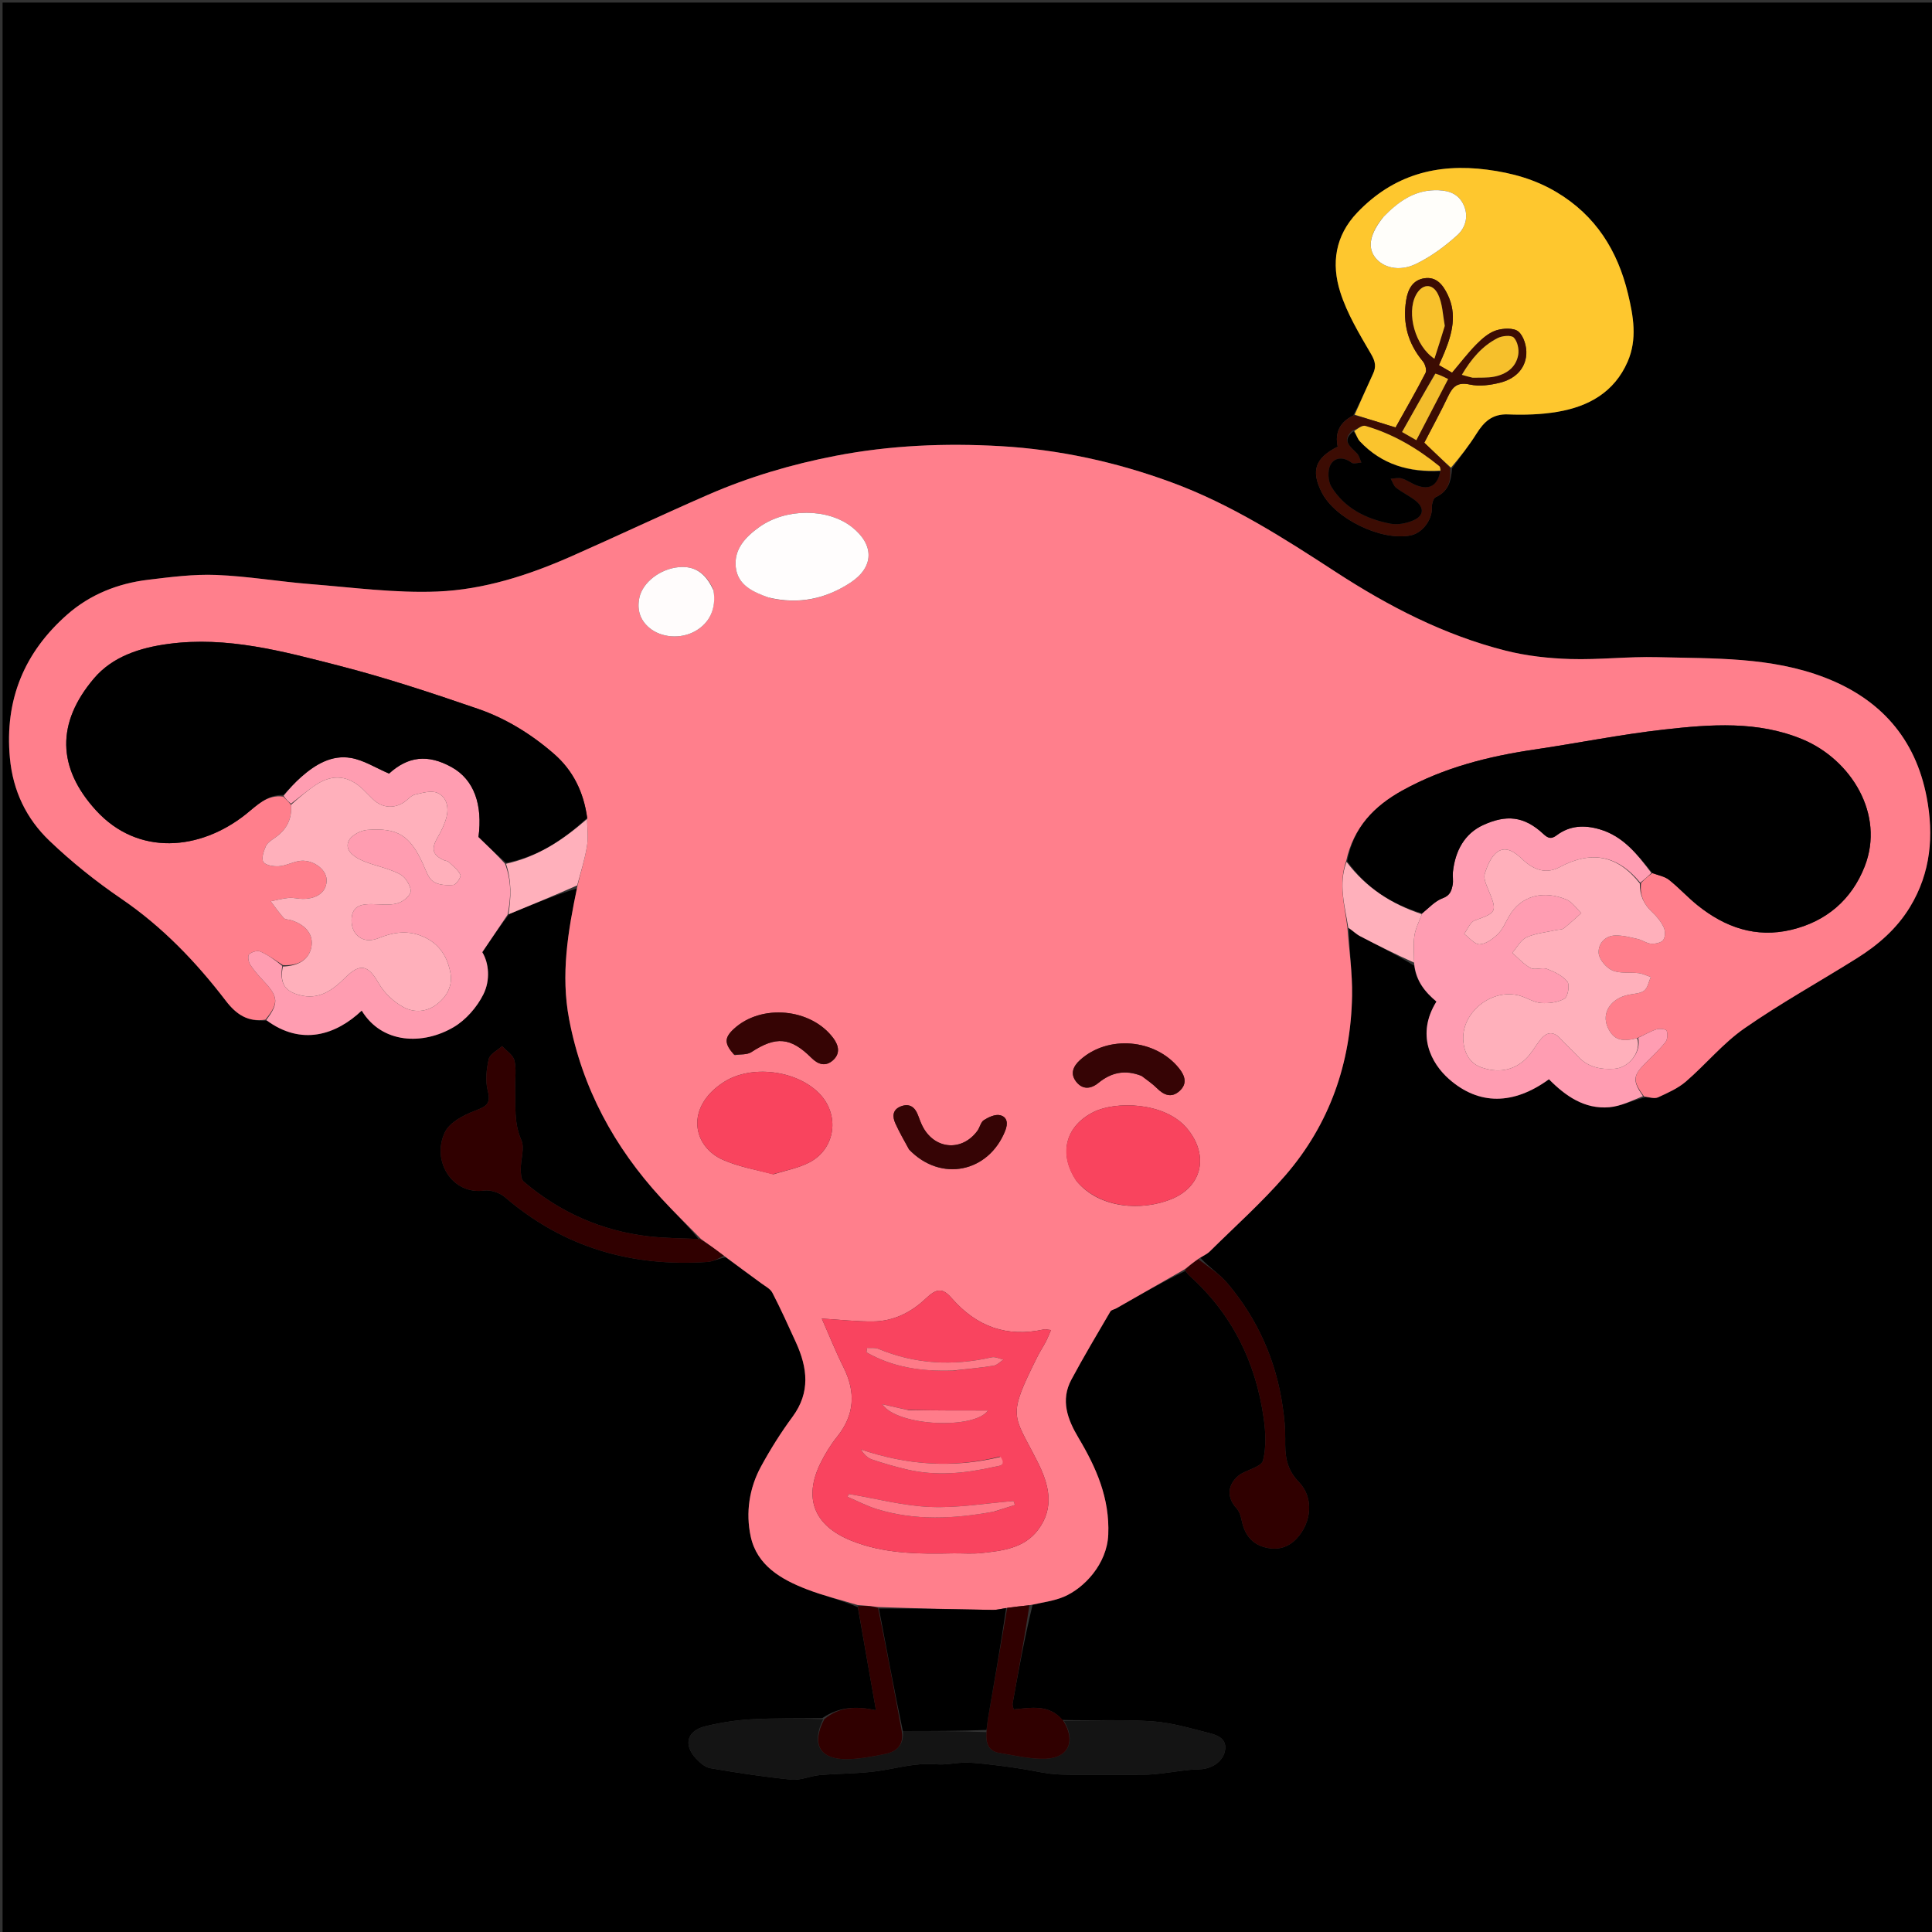 <svg version="1.1" id="Layer_1" xmlns="http://www.w3.org/2000/svg" xmlns:xlink="http://www.w3.org/1999/xlink" x="0px" y="0px"
	 width="100%" viewBox="0 0 750 750" enable-background="new 0 0 750 750" xml:space="preserve">
<rect x="0" y="0" width="750" height="750" fill="#333333" stroke="none"/>
<path fill="#000000" opacity="1" stroke="none" 
	d="
M445,751 
	C296.667,751 148.833,751 1,751 
	C1,501 1,251 1,1 
	C251,1 501,1 751,1 
	C751,251 751,501 751,751 
	C649.167,751 547.333,751 445,751 
M319.205,666.986 
	C309.971,667.102 300.72,666.924 291.508,667.44 
	C285.59,667.771 279.634,668.732 273.865,670.118 
	C266.699,671.839 265.19,677.302 270.16,682.615 
	C271.669,684.227 273.676,686.054 275.691,686.398 
	C286.159,688.182 296.674,689.807 307.236,690.849 
	C310.808,691.202 314.54,689.405 318.242,689.082 
	C325.805,688.421 333.467,688.576 340.957,687.491 
	C348.422,686.409 355.669,684.196 363.403,684.891 
	C367.307,685.242 371.321,684.162 375.276,684.239 
	C379.567,684.323 383.853,684.952 388.13,685.435 
	C390.93,685.751 393.714,686.215 396.5,686.639 
	C401.52,687.404 406.52,688.702 411.556,688.858 
	C422.46,689.196 433.383,688.974 444.297,688.931 
	C446.271,688.924 448.252,688.744 450.217,688.527 
	C455.363,687.959 460.496,686.936 465.648,686.84 
	C469.972,686.759 474.559,684.17 475.497,679.828 
	C476.522,675.084 472.811,673.641 469.508,672.801 
	C462.15,670.929 454.721,668.706 447.215,668.203 
	C435.855,667.442 424.406,668.024 412.397,667.69 
	C407.254,661.501 400.29,662.931 393.5,663.591 
	C393.306,662.601 392.983,661.934 393.089,661.343 
	C395.371,648.625 397.702,635.915 400.843,623.025 
	C404.906,622.005 409.176,621.474 412.99,619.862 
	C420.768,616.575 429.732,607.241 430.222,595.755 
	C430.828,581.573 425.569,569.732 418.652,558.131 
	C414.417,551.028 411.614,543.57 415.908,535.567 
	C420.711,526.617 425.92,517.883 431.047,509.111 
	C431.419,508.476 432.589,508.332 433.351,507.897 
	C442.2,502.851 451.041,497.793 460.189,493.369 
	C460.721,494.006 461.185,494.72 461.796,495.269 
	C478.343,510.121 487.509,528.879 490.579,550.657 
	C491.336,556.025 491.589,561.81 490.301,566.959 
	C489.728,569.251 484.759,570.442 481.788,572.138 
	C481.5,572.302 481.217,572.484 480.959,572.692 
	C476.419,576.342 476.166,581.335 479.995,585.483 
	C481.091,586.671 481.689,588.532 482.009,590.183 
	C482.975,595.17 485.566,599.008 490.371,600.48 
	C495.193,601.957 499.746,601.219 503.538,597.066 
	C509.008,591.074 510.251,581.51 504.183,575.274 
	C499.18,570.132 498.829,564.784 498.924,558.566 
	C498.987,554.447 498.54,550.288 497.957,546.199 
	C495.387,528.182 488.252,512.099 476.538,498.214 
	C473.453,494.558 469.203,491.884 465.957,488.223 
	C467.185,487.434 468.598,486.831 469.613,485.827 
	C479.495,476.044 489.943,466.741 499.007,456.246 
	C516.18,436.363 524.41,412.692 524.873,386.515 
	C525.029,377.713 523.71,368.885 523.733,360.221 
	C525.14,361.299 526.427,362.607 527.975,363.417 
	C534.929,367.057 541.957,370.555 548.995,374.89 
	C549.683,380.884 553.202,385.097 557.621,388.807 
	C549.612,401.664 555.589,412.817 562.549,418.934 
	C574.138,429.119 587.567,428.965 601.301,418.967 
	C607.729,425.469 615.085,430.641 624.693,429.831 
	C629.206,429.451 633.563,427.229 638.768,425.982 
	C640.427,426.013 642.342,426.595 643.697,425.968 
	C647.436,424.237 651.382,422.512 654.452,419.865 
	C662.206,413.179 668.846,405.011 677.17,399.217 
	C691.237,389.427 706.317,381.102 720.858,371.982 
	C729.098,366.814 736.352,360.517 741.482,352.054 
	C749.546,338.753 750.763,324.314 747.937,309.49 
	C743.58,286.635 729.934,271.318 708.372,263.017 
	C687.39,254.94 665.247,255.685 643.351,255.11 
	C632.112,254.814 620.828,256.173 609.594,255.833 
	C601.154,255.578 592.552,254.625 584.384,252.554 
	C560.629,246.527 539.081,235.403 518.637,222.097 
	C498.261,208.835 477.866,195.742 454.822,187.26 
	C433.301,179.339 411.125,174.503 388.379,173.193 
	C366.976,171.961 345.529,172.852 324.325,176.954 
	C307.266,180.255 290.71,185.154 274.813,192.088 
	C257.018,199.849 239.467,208.166 221.705,216.005 
	C205.16,223.306 187.816,228.895 169.84,229.629 
	C153.485,230.296 136.989,228.055 120.582,226.754 
	C108.348,225.784 96.18,223.68 83.939,223.194 
	C75.134,222.845 66.217,224.013 57.419,225.076 
	C45.756,226.485 34.948,230.794 26.152,238.522 
	C9.456,253.191 1.756,271.614 3.839,294.216 
	C5.027,307.11 10.261,317.838 19.213,326.399 
	C27.802,334.612 37.211,342.15 47.035,348.847 
	C62.99,359.722 76.075,373.36 87.665,388.506 
	C91.796,393.904 96.267,396.801 103.674,396.152 
	C117.049,406.163 130.466,401.726 140.418,392.323 
	C148.289,405.265 164.218,405.757 176.121,398.728 
	C180.874,395.921 185.158,390.993 187.642,386.024 
	C190.419,380.469 189.801,373.857 187.222,369.636 
	C190.852,364.265 193.947,359.685 197.736,354.795 
	C206.464,351.213 215.191,347.631 223.988,344.873 
	C220.447,361.635 217.645,378.37 220.925,395.622 
	C226.014,422.392 238.435,445.276 256.717,465.17 
	C261.698,470.59 266.99,475.723 271.184,480.992 
	C264.724,480.665 258.223,480.689 251.812,479.945 
	C233.502,477.818 217.288,470.616 203.268,458.673 
	C202.236,457.794 202.16,455.444 202.155,453.777 
	C202.146,450.008 203.739,445.675 202.379,442.584 
	C199.386,435.784 200.207,428.932 200.011,422.037 
	C199.912,418.543 200.511,414.897 199.678,411.602 
	C199.147,409.501 196.569,407.917 194.91,406.102 
	C193.107,407.753 190.189,409.147 189.737,411.11 
	C188.824,415.071 188.343,419.577 189.346,423.425 
	C190.718,428.69 188.585,429.581 184.328,431.207 
	C179.963,432.875 174.601,435.665 172.746,439.464 
	C167.322,450.571 175.564,463.894 187.931,462.181 
	C190.508,461.824 194.036,463.045 196.058,464.781 
	C218.746,484.264 245.147,491.868 274.615,489.888 
	C276.816,489.74 278.947,488.523 281.722,488.116 
	C286.306,491.451 290.906,494.762 295.462,498.133 
	C297.014,499.281 299.032,500.281 299.848,501.859 
	C303.118,508.187 306.059,514.689 309.011,521.176 
	C313.472,530.982 314.658,540.514 307.664,549.984 
	C303.154,556.089 299.078,562.583 295.442,569.249 
	C290.828,577.708 289.435,587.234 291.415,596.435 
	C293.841,607.708 303.225,613.117 313.18,616.961 
	C319.609,619.444 326.369,621.072 333,623.91 
	C335.308,637.008 337.616,650.106 340.049,663.914 
	C332.437,662.282 325.819,662.474 319.205,666.986 
M525.301,161.316 
	C520.134,163.807 518.129,167.925 519.293,173.39 
	C510.482,177.797 508.821,182.811 513.145,191.242 
	C518.386,201.461 536.305,210.11 547.56,207.854 
	C552.261,206.911 556.068,201.683 555.861,196.926 
	C555.804,195.598 556.398,193.418 557.312,193.008 
	C562.299,190.768 563.325,186.761 563.693,181.804 
	C566.878,177.324 570.268,172.975 573.189,168.329 
	C576.086,163.722 579.309,160.637 585.375,160.872 
	C591.768,161.12 598.304,160.94 604.595,159.872 
	C616.652,157.826 626.657,152.305 631.841,140.414 
	C635.656,131.663 634.088,122.795 631.977,114.015 
	C627.948,97.26 619.449,83.673 604.288,74.615 
	C595.89,69.598 586.924,67.119 577.287,65.863 
	C557.712,63.312 540.86,67.924 526.931,82.472 
	C518.242,91.546 516.796,102.329 520.269,113.337 
	C522.951,121.838 527.768,129.751 532.301,137.538 
	C533.956,140.38 534.269,142.407 532.991,145.157 
	C530.553,150.401 528.248,155.706 525.301,161.316 
z"/>
<path fill="#FF7F8C" opacity="1" stroke="none" 
	d="
M103.021,395.837 
	C96.267,396.801 91.796,393.904 87.665,388.506 
	C76.075,373.36 62.99,359.722 47.035,348.847 
	C37.211,342.15 27.802,334.612 19.213,326.399 
	C10.261,317.838 5.027,307.11 3.839,294.216 
	C1.756,271.614 9.456,253.191 26.152,238.522 
	C34.948,230.794 45.756,226.485 57.419,225.076 
	C66.217,224.013 75.134,222.845 83.939,223.194 
	C96.18,223.68 108.348,225.784 120.582,226.754 
	C136.989,228.055 153.485,230.296 169.84,229.629 
	C187.816,228.895 205.16,223.306 221.705,216.005 
	C239.467,208.166 257.018,199.849 274.813,192.088 
	C290.71,185.154 307.266,180.255 324.325,176.954 
	C345.529,172.852 366.976,171.961 388.379,173.193 
	C411.125,174.503 433.301,179.339 454.822,187.26 
	C477.866,195.742 498.261,208.835 518.637,222.097 
	C539.081,235.403 560.629,246.527 584.384,252.554 
	C592.552,254.625 601.154,255.578 609.594,255.833 
	C620.828,256.173 632.112,254.814 643.351,255.11 
	C665.247,255.685 687.39,254.94 708.372,263.017 
	C729.934,271.318 743.58,286.635 747.937,309.49 
	C750.763,324.314 749.546,338.753 741.482,352.054 
	C736.352,360.517 729.098,366.814 720.858,371.982 
	C706.317,381.102 691.237,389.427 677.17,399.217 
	C668.846,405.011 662.206,413.179 654.452,419.865 
	C651.382,422.512 647.436,424.237 643.697,425.968 
	C642.342,426.595 640.427,426.013 638.201,425.613 
	C633.699,419.552 633.872,417.621 638.647,412.813 
	C641.331,410.111 644.146,407.504 646.519,404.547 
	C647.339,403.526 647.462,401.408 646.993,400.124 
	C646.769,399.51 644.264,399.194 643.065,399.584 
	C640.585,400.389 638.287,401.756 635.539,402.987 
	C629.306,404.697 626.191,403.483 624.096,398.768 
	C621.635,393.229 625.258,387.614 632.181,386.179 
	C634.268,385.747 636.741,385.735 638.286,384.55 
	C639.669,383.491 640.018,381.082 640.824,379.269 
	C639.262,378.753 637.734,377.975 636.132,377.774 
	C632.705,377.345 628.889,378.015 625.901,376.707 
	C623.516,375.663 620.798,372.464 620.602,370.03 
	C620.32,366.542 622.907,363.256 627.051,363.149 
	C629.952,363.074 632.909,363.868 635.784,364.523 
	C637.545,364.924 639.169,366.214 640.909,366.337 
	C642.506,366.45 644.794,366.018 645.641,364.937 
	C646.492,363.852 646.51,361.399 645.868,360.024 
	C644.842,357.828 643.204,355.772 641.404,354.113 
	C638.094,351.061 636.51,347.498 637.064,342.755 
	C638.518,341.282 639.796,340.092 641.46,338.944 
	C643.901,339.821 646.281,340.247 647.946,341.573 
	C651.808,344.647 655.16,348.358 659.011,351.448 
	C669.679,360.006 681.649,364.223 695.378,360.949 
	C709.031,357.694 718.819,349.225 723.855,336.391 
	C731.84,316.042 718.461,294.859 699.865,287.064 
	C682.373,279.732 664.028,281.181 645.922,283.217 
	C629.119,285.107 612.488,288.491 595.744,290.959 
	C577.814,293.601 560.508,297.966 544.479,306.823 
	C533.407,312.941 525.407,321.217 522.587,334.255 
	C519.466,343.136 522.035,351.58 523.065,360.068 
	C523.71,368.885 525.029,377.713 524.873,386.515 
	C524.41,412.692 516.18,436.363 499.007,456.246 
	C489.943,466.741 479.495,476.044 469.613,485.827 
	C468.598,486.831 467.185,487.434 465.406,488.542 
	C463.199,490.153 461.542,491.445 459.885,492.738 
	C451.041,497.793 442.2,502.851 433.351,507.897 
	C432.589,508.332 431.419,508.476 431.047,509.111 
	C425.92,517.883 420.711,526.617 415.908,535.567 
	C411.614,543.57 414.417,551.028 418.652,558.131 
	C425.569,569.732 430.828,581.573 430.222,595.755 
	C429.732,607.241 420.768,616.575 412.99,619.862 
	C409.176,621.474 404.906,622.005 400.025,623.076 
	C396.472,623.467 393.737,623.809 390.59,624.242 
	C388.596,624.556 387.011,624.993 385.434,624.966 
	C370.633,624.718 355.834,624.389 340.704,623.843 
	C337.909,623.429 335.445,623.256 332.98,623.083 
	C326.369,621.072 319.609,619.444 313.18,616.961 
	C303.225,613.117 293.841,607.708 291.415,596.435 
	C289.435,587.234 290.828,577.708 295.442,569.249 
	C299.078,562.583 303.154,556.089 307.664,549.984 
	C314.658,540.514 313.472,530.982 309.011,521.176 
	C306.059,514.689 303.118,508.187 299.848,501.859 
	C299.032,500.281 297.014,499.281 295.462,498.133 
	C290.906,494.762 286.306,491.451 281.283,487.653 
	C277.942,485.123 275.04,483.055 272.139,480.987 
	C266.99,475.723 261.698,470.59 256.717,465.17 
	C238.435,445.276 226.014,422.392 220.925,395.622 
	C217.645,378.37 220.447,361.635 224.11,344.117 
	C225.48,338.411 227.049,333.512 227.865,328.49 
	C228.423,325.057 227.931,321.452 227.945,317.52 
	C226.569,307.445 222.446,299.091 215.085,292.675 
	C206.329,285.042 196.422,278.903 185.491,275.147 
	C167.643,269.015 149.673,263.05 131.407,258.371 
	C109.852,252.848 88.181,246.92 65.42,249.957 
	C54.296,251.442 43.668,254.875 36.458,263.383 
	C21.877,280.589 22.12,297.971 37.257,314.569 
	C53.58,332.466 77.674,330.213 95.417,316.105 
	C99.711,312.69 103.621,308.4 109.961,309.237 
	C111.01,310.375 111.987,311.193 112.977,312.426 
	C113.416,318.183 111.106,322.122 106.832,325.139 
	C105.483,326.09 103.837,327.099 103.212,328.482 
	C102.356,330.375 101.385,333.273 102.238,334.588 
	C103.105,335.923 106.163,336.399 108.2,336.272 
	C110.797,336.11 113.298,334.775 115.904,334.283 
	C120.944,333.331 126.598,337.155 126.783,341.441 
	C126.978,345.968 123.361,348.96 117.552,348.952 
	C115.734,348.95 113.894,348.411 112.103,348.567 
	C109.744,348.772 107.424,349.422 105.087,349.88 
	C106.763,352.073 108.335,354.36 110.179,356.402 
	C110.736,357.019 112.06,356.911 113.009,357.211 
	C118.872,359.06 121.777,362.936 120.872,367.665 
	C119.974,372.353 116.002,375.017 109.837,374.666 
	C106.781,372.694 104.072,370.7 101.065,369.383 
	C99.921,368.883 97.702,369.522 96.722,370.441 
	C96.101,371.023 96.418,373.367 97.095,374.417 
	C98.607,376.763 100.505,378.892 102.431,380.934 
	C108.104,386.95 108.244,389.49 103.021,395.837 
M370.493,603.002 
	C373.992,602.984 377.522,603.264 380.982,602.89 
	C389.122,602.01 397.518,601.087 402.933,593.934 
	C409.607,585.118 407.157,576.111 402.632,567.18 
	C393.276,548.716 390.812,550.456 402.777,526.55 
	C403.744,524.619 404.958,522.812 405.96,520.897 
	C406.666,519.545 407.208,518.107 407.992,516.326 
	C406.505,516.183 405.822,515.95 405.22,516.084 
	C390.819,519.28 379.072,514.976 369.435,503.925 
	C365.891,499.861 363.604,500.093 359.363,504.106 
	C353.569,509.589 346.77,512.93 338.791,512.989 
	C332.433,513.035 326.068,512.3 319.015,511.87 
	C321.816,518.201 324.375,524.629 327.454,530.797 
	C332.255,540.415 331.788,549.254 324.939,557.779 
	C322.455,560.87 320.326,564.34 318.563,567.898 
	C311.77,581.6 316.079,592.193 330.209,597.975 
	C342.903,603.17 356.149,603.304 370.493,603.002 
M417.915,458.47 
	C426.805,469.292 443.314,470.14 454.734,465.496 
	C467.049,460.488 469.314,448.006 460.656,437.88 
	C452.023,427.784 433.145,427.383 424.554,431.665 
	C413.702,437.075 410.726,447.753 417.915,458.47 
M300.329,455.853 
	C305.029,454.334 310.072,453.457 314.36,451.167 
	C324.49,445.758 326.056,432.599 317.996,424.425 
	C309.125,415.429 291.595,413.203 280.958,420.072 
	C265.834,429.838 268.87,445.033 280.604,450.229 
	C286.561,452.868 293.164,454.049 300.329,455.853 
M298.73,232.059 
	C310.064,234.777 320.55,232.465 330.118,226.202 
	C339.358,220.153 339.474,211.526 330.754,204.628 
	C321.427,197.25 305.119,197.165 294.709,204.636 
	C289.419,208.433 284.845,213.189 285.629,220.217 
	C286.396,227.093 292.126,229.757 298.73,232.059 
M276.899,228.789 
	C273.871,222.304 269.565,219.566 263.36,220.18 
	C256.251,220.882 249.465,226.062 248.205,232.033 
	C247.249,236.566 248.366,240.588 252.036,243.694 
	C256.65,247.599 264.221,248.179 269.825,245.04 
	C275.52,241.85 278.151,236.206 276.899,228.789 
M353.056,446.41 
	C365.184,458.996 383.73,455.232 390.218,438.975 
	C391.373,436.08 391.016,433.596 388.23,432.92 
	C386.364,432.468 383.781,433.663 381.957,434.814 
	C380.722,435.593 380.385,437.678 379.408,439.004 
	C373.572,446.93 363.305,446.352 358.457,437.818 
	C357.562,436.243 356.971,434.487 356.315,432.785 
	C355.096,429.623 352.916,428.232 349.668,429.512 
	C346.412,430.796 346.376,433.468 347.608,436.159 
	C349.12,439.462 350.908,442.638 353.056,446.41 
M443.381,417.783 
	C445.309,419.324 447.397,420.706 449.128,422.443 
	C451.848,425.171 454.775,426.322 457.868,423.545 
	C460.973,420.758 460.074,417.676 457.7,414.715 
	C448.502,403.242 430.069,401.704 419.275,411.503 
	C416.592,413.939 415.39,416.787 417.701,419.82 
	C420.151,423.036 423.352,422.865 426.417,420.374 
	C431.309,416.397 436.668,415.071 443.381,417.783 
M285.226,409.617 
	C287.403,409.253 289.997,409.527 291.69,408.422 
	C301.202,402.208 306.893,402.583 315.016,410.682 
	C317.658,413.317 320.537,414.116 323.365,411.588 
	C326.184,409.068 325.676,405.98 323.544,403.081 
	C314.942,391.381 295.462,389.56 284.824,399.468 
	C281.167,402.873 281.111,405.117 285.226,409.617 
z"/>
<path fill="#FEC72E" opacity="1" stroke="none" 
	d="
M525.887,160.986 
	C528.248,155.706 530.553,150.401 532.991,145.157 
	C534.269,142.407 533.956,140.38 532.301,137.538 
	C527.768,129.751 522.951,121.838 520.269,113.337 
	C516.796,102.329 518.242,91.546 526.931,82.472 
	C540.86,67.924 557.712,63.312 577.287,65.863 
	C586.924,67.119 595.89,69.598 604.288,74.615 
	C619.449,83.673 627.948,97.26 631.977,114.015 
	C634.088,122.795 635.656,131.663 631.841,140.414 
	C626.657,152.305 616.652,157.826 604.595,159.872 
	C598.304,160.94 591.768,161.12 585.375,160.872 
	C579.309,160.637 576.086,163.722 573.189,168.329 
	C570.268,172.975 566.878,177.324 563.254,181.551 
	C559.628,178.263 556.442,175.229 552.902,171.858 
	C555.896,166.067 559.24,159.965 562.225,153.693 
	C564.015,149.933 565.95,148.267 570.602,149.276 
	C574.319,150.083 578.597,149.503 582.374,148.544 
	C587.876,147.148 592.1,143.459 592.509,137.55 
	C592.713,134.595 591.55,130.545 589.48,128.741 
	C587.716,127.203 583.523,127.394 580.854,128.239 
	C578.009,129.139 575.395,131.412 573.213,133.613 
	C569.865,136.989 566.973,140.817 563.696,144.681 
	C561.957,143.678 560.326,142.737 558.594,141.739 
	C559.492,139.678 560.183,138.179 560.804,136.651 
	C563.747,129.403 565.641,122.068 562.022,114.485 
	C560.222,110.715 557.726,107.338 553.002,108.018 
	C548.423,108.677 546.557,112.248 545.869,116.524 
	C544.44,125.415 546.519,133.283 552.339,140.247 
	C553.256,141.343 553.949,143.699 553.395,144.778 
	C549.688,151.995 545.615,159.025 541.754,165.947 
	C536.161,164.198 531.024,162.592 525.887,160.986 
M536.864,84.421 
	C531.864,90.64 530.805,95.734 533.68,99.735 
	C536.642,103.856 543.077,105.631 549.632,102.474 
	C555.463,99.666 560.903,95.646 565.728,91.288 
	C569.109,88.234 570.319,83.453 567.871,78.91 
	C565.517,74.542 561.194,73.726 556.712,73.847 
	C548.672,74.065 542.695,78.413 536.864,84.421 
z"/>
<path fill="#FF9DB2" opacity="1" stroke="none" 
	d="
M641.074,338.902 
	C639.796,340.092 638.518,341.282 636.751,342.665 
	C627.825,331.827 617.588,330.137 605.496,336.603 
	C600.043,339.519 595.27,337.617 590.987,333.57 
	C588.28,331.011 584.76,328.257 581.278,330.725 
	C578.826,332.463 577.35,336.112 576.385,339.203 
	C575.839,340.952 576.943,343.407 577.755,345.355 
	C581.327,353.926 581.056,354.267 572.523,357.299 
	C570.747,357.93 569.742,360.728 568.381,362.527 
	C570.385,363.981 572.435,366.653 574.382,366.58 
	C576.806,366.489 579.5,364.5 581.42,362.65 
	C583.274,360.862 584.364,358.249 585.665,355.928 
	C590.513,347.284 599.575,345.646 608.095,349.205 
	C610.356,350.149 611.959,352.666 613.865,354.462 
	C611.6,356.461 609.404,358.548 607.027,360.404 
	C606.327,360.951 605.112,360.824 604.141,361.042 
	C600.26,361.915 596.138,362.264 592.592,363.878 
	C590.309,364.918 588.874,367.823 587.059,369.892 
	C589.411,371.912 591.525,374.386 594.201,375.787 
	C595.909,376.681 598.669,375.412 600.562,376.14 
	C603.457,377.252 606.63,378.759 608.461,381.069 
	C609.454,382.322 608.676,386.885 607.354,387.659 
	C604.812,389.146 601.268,389.597 598.227,389.357 
	C595.351,389.131 592.649,387.24 589.765,386.477 
	C578.858,383.591 567.062,393.245 568.058,404.267 
	C568.472,408.852 570.601,412.811 575.091,414.371 
	C581.26,416.514 587.334,415.817 592.252,411.119 
	C594.381,409.085 595.857,406.372 597.662,403.992 
	C600.132,400.735 602.757,399.892 605.865,403.316 
	C607.991,405.658 610.414,407.73 612.538,410.073 
	C616.381,414.314 621.38,415.254 626.654,414.903 
	C632.555,414.51 637.274,408.14 635.915,402.893 
	C638.287,401.756 640.585,400.389 643.065,399.584 
	C644.264,399.194 646.769,399.51 646.993,400.124 
	C647.462,401.408 647.339,403.526 646.519,404.547 
	C644.146,407.504 641.331,410.111 638.647,412.813 
	C633.872,417.621 633.699,419.552 637.812,425.543 
	C633.563,427.229 629.206,429.451 624.693,429.831 
	C615.085,430.641 607.729,425.469 601.301,418.967 
	C587.567,428.965 574.138,429.119 562.549,418.934 
	C555.589,412.817 549.612,401.664 557.621,388.807 
	C553.202,385.097 549.683,380.884 548.971,374.083 
	C548.954,369.903 548.579,366.47 549.086,363.173 
	C549.523,360.328 550.964,357.637 552.088,354.565 
	C554.803,352.333 557.147,349.736 560.051,348.686 
	C562.948,347.638 563.496,345.716 563.925,343.462 
	C564.231,341.858 563.843,340.134 564.019,338.491 
	C564.884,330.409 568.467,323.577 575.882,320.229 
	C584.631,316.28 591.52,316.646 599.133,323.74 
	C601.009,325.488 602.222,325.819 604.335,324.233 
	C609.373,320.451 614.972,320.186 620.918,321.908 
	C630.202,324.598 635.638,331.72 641.074,338.902 
z"/>
<path fill="#FF9DB1" opacity="1" stroke="none" 
	d="
M103.348,395.994 
	C108.244,389.49 108.104,386.95 102.431,380.934 
	C100.505,378.892 98.607,376.763 97.095,374.417 
	C96.418,373.367 96.101,371.023 96.722,370.441 
	C97.702,369.522 99.921,368.883 101.065,369.383 
	C104.072,370.7 106.781,372.694 109.582,374.957 
	C108.523,381.582 110.474,384.697 116.076,386.233 
	C123.791,388.349 129.09,384.417 134.139,379.41 
	C139.896,373.7 143.015,374.723 146.974,381.65 
	C149.136,385.432 152.824,388.94 156.667,390.998 
	C160.72,393.168 165.703,392.997 169.818,389.667 
	C173.76,386.476 175.803,382.416 174.804,377.385 
	C173.456,370.6 169.851,365.561 163,363.094 
	C157.416,361.083 152.174,362.074 146.974,364.177 
	C143.225,365.692 139.764,365.052 137.643,361.844 
	C136.477,360.081 136.198,357.096 136.745,354.979 
	C137.7,351.283 141.142,350.948 144.469,350.984 
	C147.634,351.019 150.925,351.483 153.922,350.765 
	C156.016,350.264 158.565,348.428 159.304,346.554 
	C159.878,345.101 158.392,342.285 157.039,340.779 
	C155.698,339.286 153.454,338.465 151.468,337.722 
	C147.582,336.269 143.411,335.46 139.72,333.648 
	C136.973,332.299 133.658,329.715 135.451,326.271 
	C136.535,324.187 140,322.372 142.532,322.175 
	C154.506,321.242 159.217,324.403 164.232,335.439 
	C165.323,337.84 166.224,340.851 168.17,342.196 
	C170.183,343.587 173.402,343.747 176.011,343.516 
	C177.102,343.419 179.099,340.399 178.735,339.62 
	C177.82,337.663 175.837,336.18 174.184,334.61 
	C173.745,334.192 172.933,334.192 172.326,333.923 
	C167.915,331.964 167.32,329.541 169.762,325.292 
	C171.23,322.74 172.616,320.016 173.332,317.189 
	C174.291,313.407 173.423,309.302 169.739,307.774 
	C167.328,306.775 163.896,307.81 161.048,308.475 
	C159.562,308.821 158.377,310.378 157.008,311.318 
	C152.991,314.075 148.304,313.673 144.793,310.284 
	C143.474,309.012 142.218,307.674 140.896,306.405 
	C135.353,301.084 129.19,300.359 122.77,304.582 
	C119.352,306.83 116.224,309.52 112.965,312.01 
	C111.987,311.193 111.01,310.375 110.099,308.927 
	C112.402,306.067 114.533,303.718 116.897,301.632 
	C122.405,296.773 128.746,292.949 136.21,294.226 
	C141.212,295.081 145.847,298.089 151.031,300.298 
	C158.366,293.654 165.953,292.628 175.301,297.791 
	C184.131,302.669 187.391,312.503 185.754,324.905 
	C189.507,328.542 192.772,331.705 196.041,335.273 
	C198.653,342.037 198.399,348.543 197.042,355.106 
	C193.947,359.685 190.852,364.265 187.222,369.636 
	C189.801,373.857 190.419,380.469 187.642,386.024 
	C185.158,390.993 180.874,395.921 176.121,398.728 
	C164.218,405.757 148.289,405.265 140.418,392.323 
	C130.466,401.726 117.049,406.163 103.348,395.994 
z"/>
<path fill="#141414" opacity="1" stroke="none" 
	d="
M412.994,668.036 
	C424.406,668.024 435.855,667.442 447.215,668.203 
	C454.721,668.706 462.15,670.929 469.508,672.801 
	C472.811,673.641 476.522,675.084 475.497,679.828 
	C474.559,684.17 469.972,686.759 465.648,686.84 
	C460.496,686.936 455.363,687.959 450.217,688.527 
	C448.252,688.744 446.271,688.924 444.297,688.931 
	C433.383,688.974 422.46,689.196 411.556,688.858 
	C406.52,688.702 401.52,687.404 396.5,686.639 
	C393.714,686.215 390.93,685.751 388.13,685.435 
	C383.853,684.952 379.567,684.323 375.276,684.239 
	C371.321,684.162 367.307,685.242 363.403,684.891 
	C355.669,684.196 348.422,686.409 340.957,687.491 
	C333.467,688.576 325.805,688.421 318.242,689.082 
	C314.54,689.405 310.808,691.202 307.236,690.849 
	C296.674,689.807 286.159,688.182 275.691,686.398 
	C273.676,686.054 271.669,684.227 270.16,682.615 
	C265.19,677.302 266.699,671.839 273.865,670.118 
	C279.634,668.732 285.59,667.771 291.508,667.44 
	C300.72,666.924 309.971,667.102 319.556,667.369 
	C314.81,677.207 318.269,683.141 329.119,682.903 
	C334.007,682.796 338.917,681.844 343.734,680.864 
	C348.362,679.922 350.963,677.096 350.485,671.993 
	C361.606,671.995 372.283,671.993 382.97,672.407 
	C382.493,676.829 383.772,679.832 388.059,680.517 
	C394.045,681.473 400.115,683 406.08,682.731 
	C414.944,682.332 417.689,675.776 412.994,668.036 
z"/>
<path fill="#300000" opacity="1" stroke="none" 
	d="
M271.661,480.99 
	C275.04,483.055 277.942,485.123 280.977,487.497 
	C278.947,488.523 276.816,489.74 274.615,489.888 
	C245.147,491.868 218.746,484.264 196.058,464.781 
	C194.036,463.045 190.508,461.824 187.931,462.181 
	C175.564,463.894 167.322,450.571 172.746,439.464 
	C174.601,435.665 179.963,432.875 184.328,431.207 
	C188.585,429.581 190.718,428.69 189.346,423.425 
	C188.343,419.577 188.824,415.071 189.737,411.11 
	C190.189,409.147 193.107,407.753 194.91,406.102 
	C196.569,407.917 199.147,409.501 199.678,411.602 
	C200.511,414.897 199.912,418.543 200.011,422.037 
	C200.207,428.932 199.386,435.784 202.379,442.584 
	C203.739,445.675 202.146,450.008 202.155,453.777 
	C202.16,455.444 202.236,457.794 203.268,458.673 
	C217.288,470.616 233.502,477.818 251.812,479.945 
	C258.223,480.689 264.724,480.665 271.661,480.99 
z"/>
<path fill="#300000" opacity="1" stroke="none" 
	d="
M460.037,493.054 
	C461.542,491.445 463.199,490.153 465.172,488.81 
	C469.203,491.884 473.453,494.558 476.538,498.214 
	C488.252,512.099 495.387,528.182 497.957,546.199 
	C498.54,550.288 498.987,554.447 498.924,558.566 
	C498.829,564.784 499.18,570.132 504.183,575.274 
	C510.251,581.51 509.008,591.074 503.538,597.066 
	C499.746,601.219 495.193,601.957 490.371,600.48 
	C485.566,599.008 482.975,595.17 482.009,590.183 
	C481.689,588.532 481.091,586.671 479.995,585.483 
	C476.166,581.335 476.419,576.342 480.959,572.692 
	C481.217,572.484 481.5,572.302 481.788,572.138 
	C484.759,570.442 489.728,569.251 490.301,566.959 
	C491.589,561.81 491.336,556.025 490.579,550.657 
	C487.509,528.879 478.343,510.121 461.796,495.269 
	C461.185,494.72 460.721,494.006 460.037,493.054 
z"/>
<path fill="#3C0C03" opacity="1" stroke="none" 
	d="
M525.594,161.151 
	C531.024,162.592 536.161,164.198 541.754,165.947 
	C545.615,159.025 549.688,151.995 553.395,144.778 
	C553.949,143.699 553.256,141.343 552.339,140.247 
	C546.519,133.283 544.44,125.415 545.869,116.524 
	C546.557,112.248 548.423,108.677 553.002,108.018 
	C557.726,107.338 560.222,110.715 562.022,114.485 
	C565.641,122.068 563.747,129.403 560.804,136.651 
	C560.183,138.179 559.492,139.678 558.594,141.739 
	C560.326,142.737 561.957,143.678 563.696,144.681 
	C566.973,140.817 569.865,136.989 573.213,133.613 
	C575.395,131.412 578.009,129.139 580.854,128.239 
	C583.523,127.394 587.716,127.203 589.48,128.741 
	C591.55,130.545 592.713,134.595 592.509,137.55 
	C592.1,143.459 587.876,147.148 582.374,148.544 
	C578.597,149.503 574.319,150.083 570.602,149.276 
	C565.95,148.267 564.015,149.933 562.225,153.693 
	C559.24,159.965 555.896,166.067 552.902,171.858 
	C556.442,175.229 559.628,178.263 562.925,181.621 
	C563.325,186.761 562.299,190.768 557.312,193.008 
	C556.398,193.418 555.804,195.598 555.861,196.926 
	C556.068,201.683 552.261,206.911 547.56,207.854 
	C536.305,210.11 518.386,201.461 513.145,191.242 
	C508.821,182.811 510.482,177.797 519.293,173.39 
	C518.129,167.925 520.134,163.807 525.594,161.151 
M559.319,182.299 
	C559.127,181.842 559.065,181.226 558.725,180.951 
	C550.13,173.976 540.721,168.424 530.046,165.335 
	C528.809,164.976 527.056,166.398 524.896,167.199 
	C520.626,171.22 524.336,173.39 526.805,176.005 
	C527.663,176.914 527.95,178.363 528.498,179.566 
	C527.198,179.623 525.466,180.244 524.673,179.637 
	C521.49,177.2 518.058,177.506 516.483,180.481 
	C515.31,182.696 515.524,186.802 516.871,188.989 
	C522.039,197.384 530.421,201.485 539.788,203.291 
	C542.603,203.833 546.023,203.149 548.712,201.982 
	C552.795,200.21 552.958,197.039 549.45,194.311 
	C547.101,192.486 544.338,191.194 541.993,189.365 
	C540.981,188.575 540.555,187.032 539.863,185.831 
	C541.316,185.771 542.883,185.336 544.196,185.736 
	C546.237,186.359 548.042,187.718 550.058,188.466 
	C554.993,190.296 558.06,188.385 559.319,182.299 
M560.906,126.119 
	C560.082,122.135 559.976,117.803 558.253,114.256 
	C556.052,109.724 551.923,110.176 549.622,114.608 
	C545.939,121.706 549.388,134.34 556.841,139.262 
	C558.2,135.048 559.502,131.009 560.906,126.119 
M572.067,146.674 
	C574.711,146.548 577.415,146.728 579.987,146.23 
	C584.717,145.313 588.495,142.696 589.374,137.755 
	C589.757,135.601 589.075,132.48 587.635,131.041 
	C586.595,130.002 583.159,130.338 581.391,131.238 
	C575.352,134.313 571.14,139.354 567.49,145.504 
	C569.104,145.969 570.173,146.276 572.067,146.674 
M556.9,145.231 
	C552.762,152.598 548.624,159.966 544.275,167.708 
	C546.175,168.794 547.825,169.738 549.823,170.879 
	C554.014,162.819 558.024,155.108 562.164,147.144 
	C560.477,146.299 559.015,145.567 556.9,145.231 
z"/>
<path fill="#300000" opacity="1" stroke="none" 
	d="
M350.04,671.99 
	C350.963,677.096 348.362,679.922 343.734,680.864 
	C338.917,681.844 334.007,682.796 329.119,682.903 
	C318.269,683.141 314.81,677.207 319.979,667.399 
	C325.819,662.474 332.437,662.282 340.049,663.914 
	C337.616,650.106 335.308,637.008 332.99,623.496 
	C335.445,623.256 337.909,623.429 340.86,624.195 
	C344.245,640.521 347.143,656.256 350.04,671.99 
z"/>
<path fill="#300000" opacity="1" stroke="none" 
	d="
M412.696,667.863 
	C417.689,675.776 414.944,682.332 406.08,682.731 
	C400.115,683 394.045,681.473 388.059,680.517 
	C383.772,679.832 382.493,676.829 382.984,671.983 
	C383.188,669.671 383.343,668.189 383.597,666.724 
	C386.056,652.531 388.532,638.341 391.003,624.15 
	C393.737,623.809 396.472,623.467 399.614,623.165 
	C397.702,635.915 395.371,648.625 393.089,661.343 
	C392.983,661.934 393.306,662.601 393.5,663.591 
	C400.29,662.931 407.254,661.501 412.696,667.863 
z"/>
<path fill="#FFB0BB" opacity="1" stroke="none" 
	d="
M197.389,354.95 
	C198.399,348.543 198.653,342.037 196.434,335.325 
	C208.976,332.555 218.783,325.861 227.908,317.924 
	C227.931,321.452 228.423,325.057 227.865,328.49 
	C227.049,333.512 225.48,338.411 224.075,343.706 
	C215.191,347.631 206.464,351.213 197.389,354.95 
z"/>
<path fill="#FFB0BB" opacity="1" stroke="none" 
	d="
M551.962,354.878 
	C550.964,357.637 549.523,360.328 549.086,363.173 
	C548.579,366.47 548.954,369.903 548.952,373.691 
	C541.957,370.555 534.929,367.057 527.975,363.417 
	C526.427,362.607 525.14,361.299 523.399,360.145 
	C522.035,351.58 519.466,343.136 522.727,334.578 
	C530.386,344.718 540.314,351.022 551.962,354.878 
z"/>
<path fill="#000000" opacity="1" stroke="none" 
	d="
M227.945,317.52 
	C218.783,325.861 208.976,332.555 196.43,334.921 
	C192.772,331.705 189.507,328.542 185.754,324.905 
	C187.391,312.503 184.131,302.669 175.301,297.791 
	C165.953,292.628 158.366,293.654 151.031,300.298 
	C145.847,298.089 141.212,295.081 136.21,294.226 
	C128.746,292.949 122.405,296.773 116.897,301.632 
	C114.533,303.718 112.402,306.067 110.028,308.607 
	C103.621,308.4 99.711,312.69 95.417,316.105 
	C77.674,330.213 53.58,332.466 37.257,314.569 
	C22.12,297.971 21.877,280.589 36.458,263.383 
	C43.668,254.875 54.296,251.442 65.42,249.957 
	C88.181,246.92 109.852,252.848 131.407,258.371 
	C149.673,263.05 167.643,269.015 185.491,275.147 
	C196.422,278.903 206.329,285.042 215.085,292.675 
	C222.446,299.091 226.569,307.445 227.945,317.52 
z"/>
<path fill="#000000" opacity="1" stroke="none" 
	d="
M552.088,354.565 
	C540.314,351.022 530.386,344.718 522.983,334.297 
	C525.407,321.217 533.407,312.941 544.479,306.823 
	C560.508,297.966 577.814,293.601 595.744,290.959 
	C612.488,288.491 629.119,285.107 645.922,283.217 
	C664.028,281.181 682.373,279.732 699.865,287.064 
	C718.461,294.859 731.84,316.042 723.855,336.391 
	C718.819,349.225 709.031,357.694 695.378,360.949 
	C681.649,364.223 669.679,360.006 659.011,351.448 
	C655.16,348.358 651.808,344.647 647.946,341.573 
	C646.281,340.247 643.901,339.821 641.46,338.944 
	C635.638,331.72 630.202,324.598 620.918,321.908 
	C614.972,320.186 609.373,320.451 604.335,324.233 
	C602.222,325.819 601.009,325.488 599.133,323.74 
	C591.52,316.646 584.631,316.28 575.882,320.229 
	C568.467,323.577 564.884,330.409 564.019,338.491 
	C563.843,340.134 564.231,341.858 563.925,343.462 
	C563.496,345.716 562.948,347.638 560.051,348.686 
	C557.147,349.736 554.803,352.333 552.088,354.565 
z"/>
<path fill="#F9445F" opacity="1" stroke="none" 
	d="
M369.994,603.003 
	C356.149,603.304 342.903,603.17 330.209,597.975 
	C316.079,592.193 311.77,581.6 318.563,567.898 
	C320.326,564.34 322.455,560.87 324.939,557.779 
	C331.788,549.254 332.255,540.415 327.454,530.797 
	C324.375,524.629 321.816,518.201 319.015,511.87 
	C326.068,512.3 332.433,513.035 338.791,512.989 
	C346.77,512.93 353.569,509.589 359.363,504.106 
	C363.604,500.093 365.891,499.861 369.435,503.925 
	C379.072,514.976 390.819,519.28 405.22,516.084 
	C405.822,515.95 406.505,516.183 407.992,516.326 
	C407.208,518.107 406.666,519.545 405.96,520.897 
	C404.958,522.812 403.744,524.619 402.777,526.55 
	C390.812,550.456 393.276,548.716 402.632,567.18 
	C407.157,576.111 409.607,585.118 402.933,593.934 
	C397.518,601.087 389.122,602.01 380.982,602.89 
	C377.522,603.264 373.992,602.984 369.994,603.003 
M386.116,586.753 
	C388.744,585.907 391.372,585.06 394,584.213 
	C393.823,583.706 393.646,583.198 393.469,582.691 
	C382.7,583.555 371.887,585.444 361.173,584.993 
	C350.576,584.548 340.079,581.739 329.538,579.966 
	C329.36,580.33 329.182,580.694 329.004,581.058 
	C332.798,582.669 336.487,584.622 340.406,585.829 
	C355.23,590.396 370.246,589.64 386.116,586.753 
M388.095,565.439 
	C369.952,570.064 352.07,568.738 334.192,562.679 
	C335.469,564.724 336.892,566.03 338.564,566.586 
	C342.964,568.05 347.434,569.358 351.948,570.422 
	C363.34,573.106 374.681,571.985 385.929,569.437 
	C387.598,569.059 390.833,569.155 388.095,565.439 
M370.438,532.045 
	C375.538,531.443 380.66,530.976 385.723,530.149 
	C387.09,529.925 388.279,528.608 389.55,527.793 
	C388.012,527.469 386.347,526.589 384.955,526.906 
	C369.916,530.328 355.257,529.58 340.928,523.602 
	C339.66,523.073 338.053,523.357 336.603,523.264 
	C336.523,523.833 336.443,524.403 336.363,524.972 
	C346.554,530.805 357.754,532.471 370.438,532.045 
M352.326,547.297 
	C349.041,546.571 345.757,545.846 342.472,545.12 
	C348.392,553.802 378.391,554.942 383.517,547.555 
	C373.254,547.555 363.193,547.555 352.326,547.297 
z"/>
<path fill="#FFB0BB" opacity="1" stroke="none" 
	d="
M112.977,312.426 
	C116.224,309.52 119.352,306.83 122.77,304.582 
	C129.19,300.359 135.353,301.084 140.896,306.405 
	C142.218,307.674 143.474,309.012 144.793,310.284 
	C148.304,313.673 152.991,314.075 157.008,311.318 
	C158.377,310.378 159.562,308.821 161.048,308.475 
	C163.896,307.81 167.328,306.775 169.739,307.774 
	C173.423,309.302 174.291,313.407 173.332,317.189 
	C172.616,320.016 171.23,322.74 169.762,325.292 
	C167.32,329.541 167.915,331.964 172.326,333.923 
	C172.933,334.192 173.745,334.192 174.184,334.61 
	C175.837,336.18 177.82,337.663 178.735,339.62 
	C179.099,340.399 177.102,343.419 176.011,343.516 
	C173.402,343.747 170.183,343.587 168.17,342.196 
	C166.224,340.851 165.323,337.84 164.232,335.439 
	C159.217,324.403 154.506,321.242 142.532,322.175 
	C140,322.372 136.535,324.187 135.451,326.271 
	C133.658,329.715 136.973,332.299 139.72,333.648 
	C143.411,335.46 147.582,336.269 151.468,337.722 
	C153.454,338.465 155.698,339.286 157.039,340.779 
	C158.392,342.285 159.878,345.101 159.304,346.554 
	C158.565,348.428 156.016,350.264 153.922,350.765 
	C150.925,351.483 147.634,351.019 144.469,350.984 
	C141.142,350.948 137.7,351.283 136.745,354.979 
	C136.198,357.096 136.477,360.081 137.643,361.844 
	C139.764,365.052 143.225,365.692 146.974,364.177 
	C152.174,362.074 157.416,361.083 163,363.094 
	C169.851,365.561 173.456,370.6 174.804,377.385 
	C175.803,382.416 173.76,386.476 169.818,389.667 
	C165.703,392.997 160.72,393.168 156.667,390.998 
	C152.824,388.94 149.136,385.432 146.974,381.65 
	C143.015,374.723 139.896,373.7 134.139,379.41 
	C129.09,384.417 123.791,388.349 116.076,386.233 
	C110.474,384.697 108.523,381.582 109.81,375.204 
	C116.002,375.017 119.974,372.353 120.872,367.665 
	C121.777,362.936 118.872,359.06 113.009,357.211 
	C112.06,356.911 110.736,357.019 110.179,356.402 
	C108.335,354.36 106.763,352.073 105.087,349.88 
	C107.424,349.422 109.744,348.772 112.103,348.567 
	C113.894,348.411 115.734,348.95 117.552,348.952 
	C123.361,348.96 126.978,345.968 126.783,341.441 
	C126.598,337.155 120.944,333.331 115.904,334.283 
	C113.298,334.775 110.797,336.11 108.2,336.272 
	C106.163,336.399 103.105,335.923 102.238,334.588 
	C101.385,333.273 102.356,330.375 103.212,328.482 
	C103.837,327.099 105.483,326.09 106.832,325.139 
	C111.106,322.122 113.416,318.183 112.977,312.426 
z"/>
<path fill="#FFB0BB" opacity="1" stroke="none" 
	d="
M635.539,402.987 
	C637.274,408.14 632.555,414.51 626.654,414.903 
	C621.38,415.254 616.381,414.314 612.538,410.073 
	C610.414,407.73 607.991,405.658 605.865,403.316 
	C602.757,399.892 600.132,400.735 597.662,403.992 
	C595.857,406.372 594.381,409.085 592.252,411.119 
	C587.334,415.817 581.26,416.514 575.091,414.371 
	C570.601,412.811 568.472,408.852 568.058,404.267 
	C567.062,393.245 578.858,383.591 589.765,386.477 
	C592.649,387.24 595.351,389.131 598.227,389.357 
	C601.268,389.597 604.812,389.146 607.354,387.659 
	C608.676,386.885 609.454,382.322 608.461,381.069 
	C606.63,378.759 603.457,377.252 600.562,376.14 
	C598.669,375.412 595.909,376.681 594.201,375.787 
	C591.525,374.386 589.411,371.912 587.059,369.892 
	C588.874,367.823 590.309,364.918 592.592,363.878 
	C596.138,362.264 600.26,361.915 604.141,361.042 
	C605.112,360.824 606.327,360.951 607.027,360.404 
	C609.404,358.548 611.6,356.461 613.865,354.462 
	C611.959,352.666 610.356,350.149 608.095,349.205 
	C599.575,345.646 590.513,347.284 585.665,355.928 
	C584.364,358.249 583.274,360.862 581.42,362.65 
	C579.5,364.5 576.806,366.489 574.382,366.58 
	C572.435,366.653 570.385,363.981 568.381,362.527 
	C569.742,360.728 570.747,357.93 572.523,357.299 
	C581.056,354.267 581.327,353.926 577.755,345.355 
	C576.943,343.407 575.839,340.952 576.385,339.203 
	C577.35,336.112 578.826,332.463 581.278,330.725 
	C584.76,328.257 588.28,331.011 590.987,333.57 
	C595.27,337.617 600.043,339.519 605.496,336.603 
	C617.588,330.137 627.825,331.827 636.575,342.948 
	C636.51,347.498 638.094,351.061 641.404,354.113 
	C643.204,355.772 644.842,357.828 645.868,360.024 
	C646.51,361.399 646.492,363.852 645.641,364.937 
	C644.794,366.018 642.506,366.45 640.909,366.337 
	C639.169,366.214 637.545,364.924 635.784,364.523 
	C632.909,363.868 629.952,363.074 627.051,363.149 
	C622.907,363.256 620.32,366.542 620.602,370.03 
	C620.798,372.464 623.516,375.663 625.901,376.707 
	C628.889,378.015 632.705,377.345 636.132,377.774 
	C637.734,377.975 639.262,378.753 640.824,379.269 
	C640.018,381.082 639.669,383.491 638.286,384.55 
	C636.741,385.735 634.268,385.747 632.181,386.179 
	C625.258,387.614 621.635,393.229 624.096,398.768 
	C626.191,403.483 629.306,404.697 635.539,402.987 
z"/>
<path fill="#000000" opacity="1" stroke="none" 
	d="
M390.59,624.242 
	C388.532,638.341 386.056,652.531 383.597,666.724 
	C383.343,668.189 383.188,669.671 382.973,671.568 
	C372.283,671.993 361.606,671.995 350.485,671.993 
	C347.143,656.256 344.245,640.521 341.191,624.436 
	C355.834,624.389 370.633,624.718 385.434,624.966 
	C387.011,624.993 388.596,624.556 390.59,624.242 
z"/>
<path fill="#F9445E" opacity="1" stroke="none" 
	d="
M417.662,458.2 
	C410.726,447.753 413.702,437.075 424.554,431.665 
	C433.145,427.383 452.023,427.784 460.656,437.88 
	C469.314,448.006 467.049,460.488 454.734,465.496 
	C443.314,470.14 426.805,469.292 417.662,458.2 
z"/>
<path fill="#F9445E" opacity="1" stroke="none" 
	d="
M299.902,455.871 
	C293.164,454.049 286.561,452.868 280.604,450.229 
	C268.87,445.033 265.834,429.838 280.958,420.072 
	C291.595,413.203 309.125,415.429 317.996,424.425 
	C326.056,432.599 324.49,445.758 314.36,451.167 
	C310.072,453.457 305.029,454.334 299.902,455.871 
z"/>
<path fill="#FFFDFD" opacity="1" stroke="none" 
	d="
M298.337,231.948 
	C292.126,229.757 286.396,227.093 285.629,220.217 
	C284.845,213.189 289.419,208.433 294.709,204.636 
	C305.119,197.165 321.427,197.25 330.754,204.628 
	C339.474,211.526 339.358,220.153 330.118,226.202 
	C320.55,232.465 310.064,234.777 298.337,231.948 
z"/>
<path fill="#FFFCFC" opacity="1" stroke="none" 
	d="
M276.975,229.164 
	C278.151,236.206 275.52,241.85 269.825,245.04 
	C264.221,248.179 256.65,247.599 252.036,243.694 
	C248.366,240.588 247.249,236.566 248.205,232.033 
	C249.465,226.062 256.251,220.882 263.36,220.18 
	C269.565,219.566 273.871,222.304 276.975,229.164 
z"/>
<path fill="#360405" opacity="1" stroke="none" 
	d="
M352.816,446.139 
	C350.908,442.638 349.12,439.462 347.608,436.159 
	C346.376,433.468 346.412,430.796 349.668,429.512 
	C352.916,428.232 355.096,429.623 356.315,432.785 
	C356.971,434.487 357.562,436.243 358.457,437.818 
	C363.305,446.352 373.572,446.93 379.408,439.004 
	C380.385,437.678 380.722,435.593 381.957,434.814 
	C383.781,433.663 386.364,432.468 388.23,432.92 
	C391.016,433.596 391.373,436.08 390.218,438.975 
	C383.73,455.232 365.184,458.996 352.816,446.139 
z"/>
<path fill="#360405" opacity="1" stroke="none" 
	d="
M443.041,417.601 
	C436.668,415.071 431.309,416.397 426.417,420.374 
	C423.352,422.865 420.151,423.036 417.701,419.82 
	C415.39,416.787 416.592,413.939 419.275,411.503 
	C430.069,401.704 448.502,403.242 457.7,414.715 
	C460.074,417.676 460.973,420.758 457.868,423.545 
	C454.775,426.322 451.848,425.171 449.128,422.443 
	C447.397,420.706 445.309,419.324 443.041,417.601 
z"/>
<path fill="#360404" opacity="1" stroke="none" 
	d="
M284.903,409.389 
	C281.111,405.117 281.167,402.873 284.824,399.468 
	C295.462,389.56 314.942,391.381 323.544,403.081 
	C325.676,405.98 326.184,409.068 323.365,411.588 
	C320.537,414.116 317.658,413.317 315.016,410.682 
	C306.893,402.583 301.202,402.208 291.69,408.422 
	C289.997,409.527 287.403,409.253 284.903,409.389 
z"/>
<path fill="#FFFEFA" opacity="1" stroke="none" 
	d="
M537.097,84.149 
	C542.695,78.413 548.672,74.065 556.712,73.847 
	C561.194,73.726 565.517,74.542 567.871,78.91 
	C570.319,83.453 569.109,88.234 565.728,91.288 
	C560.903,95.646 555.463,99.666 549.632,102.474 
	C543.077,105.631 536.642,103.856 533.68,99.735 
	C530.805,95.734 531.864,90.64 537.097,84.149 
z"/>
<path fill="#000000" opacity="1" stroke="none" 
	d="
M559.105,183.012 
	C558.06,188.385 554.993,190.296 550.058,188.466 
	C548.042,187.718 546.237,186.359 544.196,185.736 
	C542.883,185.336 541.316,185.771 539.863,185.831 
	C540.555,187.032 540.981,188.575 541.993,189.365 
	C544.338,191.194 547.101,192.486 549.45,194.311 
	C552.958,197.039 552.795,200.21 548.712,201.982 
	C546.023,203.149 542.603,203.833 539.788,203.291 
	C530.421,201.485 522.039,197.384 516.871,188.989 
	C515.524,186.802 515.31,182.696 516.483,180.481 
	C518.058,177.506 521.49,177.2 524.673,179.637 
	C525.466,180.244 527.198,179.623 528.498,179.566 
	C527.95,178.363 527.663,176.914 526.805,176.005 
	C524.336,173.39 520.626,171.22 525.414,167.428 
	C526.584,168.897 526.998,170.361 527.923,171.344 
	C536.382,180.338 547.091,183.447 559.105,183.012 
z"/>
<path fill="#FAC42D" opacity="1" stroke="none" 
	d="
M559.212,182.656 
	C547.091,183.447 536.382,180.338 527.923,171.344 
	C526.998,170.361 526.584,168.897 525.738,167.325 
	C527.056,166.398 528.809,164.976 530.046,165.335 
	C540.721,168.424 550.13,173.976 558.725,180.951 
	C559.065,181.226 559.127,181.842 559.212,182.656 
z"/>
<path fill="#F8C12C" opacity="1" stroke="none" 
	d="
M560.855,126.545 
	C559.502,131.009 558.2,135.048 556.841,139.262 
	C549.388,134.34 545.939,121.706 549.622,114.608 
	C551.923,110.176 556.052,109.724 558.253,114.256 
	C559.976,117.803 560.082,122.135 560.855,126.545 
z"/>
<path fill="#F6C02C" opacity="1" stroke="none" 
	d="
M571.654,146.629 
	C570.173,146.276 569.104,145.969 567.49,145.504 
	C571.14,139.354 575.352,134.313 581.391,131.238 
	C583.159,130.338 586.595,130.002 587.635,131.041 
	C589.075,132.48 589.757,135.601 589.374,137.755 
	C588.495,142.696 584.717,145.313 579.987,146.23 
	C577.415,146.728 574.711,146.548 571.654,146.629 
z"/>
<path fill="#F3BD2C" opacity="1" stroke="none" 
	d="
M557.226,145.033 
	C559.015,145.567 560.477,146.299 562.164,147.144 
	C558.024,155.108 554.014,162.819 549.823,170.879 
	C547.825,169.738 546.175,168.794 544.275,167.708 
	C548.624,159.966 552.762,152.598 557.226,145.033 
z"/>
<path fill="#FE7A88" opacity="1" stroke="none" 
	d="
M385.698,586.832 
	C370.246,589.64 355.23,590.396 340.406,585.829 
	C336.487,584.622 332.798,582.669 329.004,581.058 
	C329.182,580.694 329.36,580.33 329.538,579.966 
	C340.079,581.739 350.576,584.548 361.173,584.993 
	C371.887,585.444 382.7,583.555 393.469,582.691 
	C393.646,583.198 393.823,583.706 394,584.213 
	C391.372,585.06 388.744,585.907 385.698,586.832 
z"/>
<path fill="#FE7B88" opacity="1" stroke="none" 
	d="
M388.435,565.55 
	C390.833,569.155 387.598,569.059 385.929,569.437 
	C374.681,571.985 363.34,573.106 351.948,570.422 
	C347.434,569.358 342.964,568.05 338.564,566.586 
	C336.892,566.03 335.469,564.724 334.192,562.679 
	C352.07,568.738 369.952,570.064 388.435,565.55 
z"/>
<path fill="#FE7B88" opacity="1" stroke="none" 
	d="
M369.949,532.046 
	C357.754,532.471 346.554,530.805 336.363,524.972 
	C336.443,524.403 336.523,523.833 336.603,523.264 
	C338.053,523.357 339.66,523.073 340.928,523.602 
	C355.257,529.58 369.916,530.328 384.955,526.906 
	C386.347,526.589 388.012,527.469 389.55,527.793 
	C388.279,528.608 387.09,529.925 385.723,530.149 
	C380.66,530.976 375.538,531.443 369.949,532.046 
z"/>
<path fill="#FF7C8A" opacity="1" stroke="none" 
	d="
M352.729,547.426 
	C363.193,547.555 373.254,547.555 383.517,547.555 
	C378.391,554.942 348.392,553.802 342.472,545.12 
	C345.757,545.846 349.041,546.571 352.729,547.426 
z"/>
</svg>